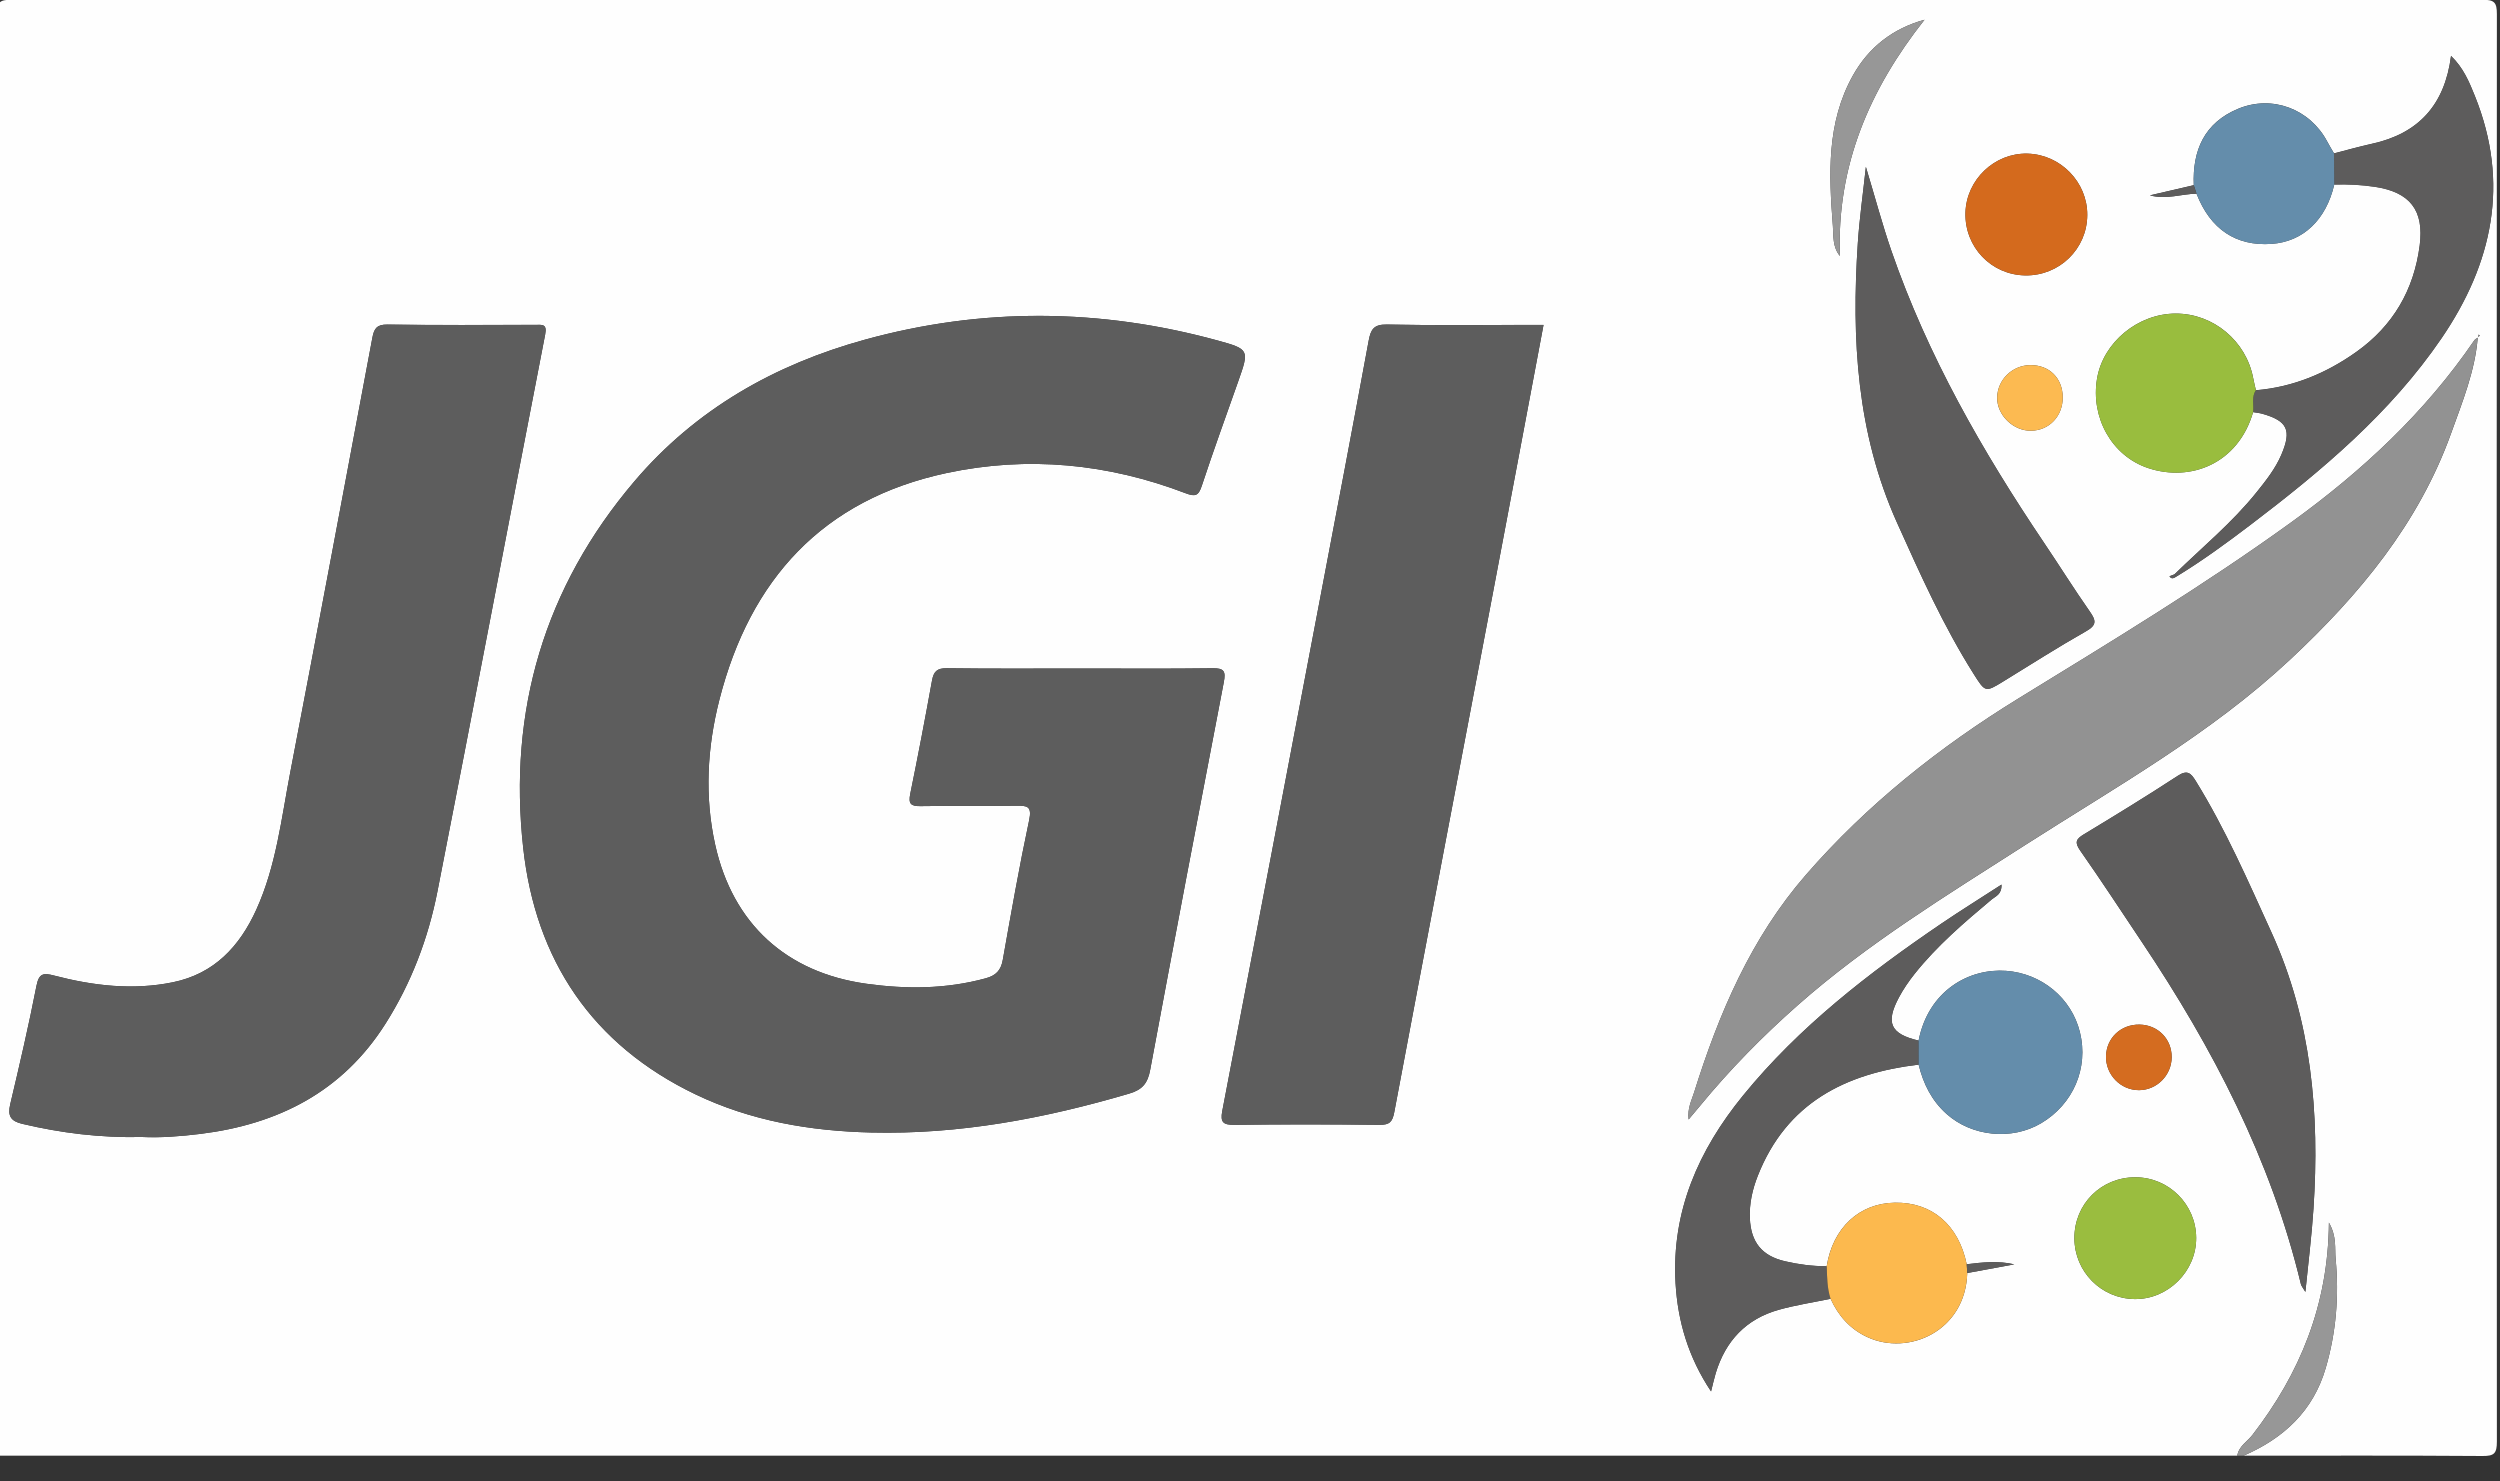 <?xml version="1.0" encoding="utf-8"?>
<!-- Generator: Adobe Illustrator 25.4.1, SVG Export Plug-In . SVG Version: 6.00 Build 0)  -->
<svg version="1.1" id="Layer_1" xmlns="http://www.w3.org/2000/svg" xmlns:xlink="http://www.w3.org/1999/xlink" x="0px" y="0px"
	 viewBox="0 0 800 473.92" style="enable-background:new 0 0 800 473.92;" xml:space="preserve">
<rect x="0" y="0" width="800" height="473.92" fill="#333333" stroke="none"/>
<style type="text/css">
	.st0{fill:#FEFEFE;}
	.st1{fill:#979797;}
	.st2{fill:#5D5D5D;}
	.st3{fill:#929292;}
	.st4{fill:#5D5C5C;}
	.st5{fill:#648DAB;}
	.st6{fill:#99BD3E;}
	.st7{fill:#FCB94E;}
	.st8{fill:#D46A1D;}
	.st9{fill:#9ABD3F;}
	.st10{fill:#D46C20;}
	.st11{fill:#FCBA51;}
</style>
<g>
	<g>
		<path class="st0" d="M715.93,465.82c-238.94,0-477.89,0-716.83,0c0-153.77,0.02-307.54-0.09-461.31c0-3.75,0.84-4.59,4.59-4.59
			c263.6,0.1,527.21,0.1,790.81,0c3.75,0,4.6,0.84,4.59,4.59c-0.11,152.27-0.11,304.54,0,456.81c0,3.74-0.83,4.63-4.59,4.6
			c-25.49-0.19-50.99-0.1-76.48-0.1c12.81-5.55,22.25-14.25,26.29-28.02c3.36-11.46,4.31-23.19,3.18-35.01
			c-0.32-3.35,0.42-7.07-2.15-11.55c-0.23,26.46-9.31,48.3-24.45,67.92C719.12,461.33,716.4,462.77,715.93,465.82z M629.52,407.37
			c5.01-0.93,10.03-1.85,15.04-2.78c-5.11-1.2-10.17-0.65-15.22-0.03c-2.6-12.59-11.11-19.89-22.97-19.7
			c-11.42,0.18-19.86,8.04-21.83,20.34c-4.51,0.01-8.96-0.57-13.33-1.59c-7.43-1.73-10.92-6.12-11.25-13.73
			c-0.21-4.74,0.82-9.26,2.53-13.61c9.19-23.34,28.03-32.81,51.47-35.59c1.49,6.11,4.15,11.5,8.95,15.79
			c8.08,7.21,20.81,8.53,30.23,2.97c10.28-6.06,15.25-17.67,12.45-29.08c-2.72-11.09-12.36-18.85-23.6-19.69
			c-11.85-0.88-24.88,6.29-28.04,22.32c-9-2.13-10.66-5.65-6.28-13.84c1.4-2.62,3.11-5.12,4.96-7.45
			c7.19-9.05,15.93-16.51,24.74-23.9c1.19-1,3.22-1.54,3.11-4.73c-6.76,4.38-13.06,8.29-19.19,12.45
			c-23.34,15.86-45.57,33.03-63.53,55.07c-14.22,17.45-22.9,37.04-21.58,60.04c0.71,12.24,4.11,23.75,11.36,34.62
			c0.61-2.41,0.98-4.15,1.5-5.85c3.13-10.32,9.72-17.34,20.16-20.27c5.43-1.52,11.05-2.37,16.59-3.52
			c2.49,5.45,6.21,9.68,11.74,12.25C610.72,434,628.97,425.94,629.52,407.37z M702.89,61.98c4.43,11.38,12.62,16.86,24.01,16.06
			c10.08-0.7,17.42-7.64,20.07-19c4.32-0.14,8.61,0.08,12.91,0.72c11.32,1.68,15.89,7.51,14.42,18.8
			c-1.86,14.25-8.54,25.7-20.26,34.03c-9.63,6.84-20.25,11.28-32.15,12.28c-0.29-1.3-0.63-2.58-0.87-3.89
			c-2.25-11.87-12.73-20.63-24.73-20.64c-12.11-0.01-23.27,9.17-25.23,20.78c-2.11,12.5,4.71,24.79,16.35,28.66
			c13.56,4.52,28.8-1.38,33.59-17.91c0.98,0.17,1.98,0.26,2.92,0.52c8.09,2.29,9.47,5.27,6.1,13.13c-1.92,4.47-4.9,8.23-7.91,11.98
			c-7.8,9.73-17.43,17.63-26.3,26.29c-0.53,0.2-1.05,0.4-1.58,0.6c0.68,1.07,1.43,0.59,2.19,0.11c8.25-5.02,16.04-10.71,23.72-16.55
			c22.86-17.37,44.8-35.76,61.15-59.72c16.33-23.93,21.89-49.63,10.7-77.45c-1.81-4.5-3.68-9.07-7.66-12.9
			c-2.01,15.72-10.45,24.88-25.37,28.13c-4.06,0.88-8.05,2.04-12.08,3.07c-0.73-1.27-1.5-2.52-2.19-3.82
			c-5.53-10.41-17.61-14.99-28.51-10.45c-10.79,4.5-14.63,13.28-14.17,24.44c-4.58,1.06-9.15,2.13-14.03,3.26
			C693.3,63.94,698.04,62.05,702.89,61.98z M792.95,108.02c-0.39,0.28-0.9,0.49-1.15,0.86c-15.77,23.14-35.98,41.9-58.49,58.18
			c-28.08,20.3-57.73,38.22-87.23,56.34c-25.41,15.61-48.59,34.02-68.18,56.55c-17.58,20.2-27.87,44.39-35.79,69.66
			c-0.78,2.5-2.17,4.99-1.75,8.62c1.54-1.84,2.6-3.08,3.64-4.34c9.53-11.61,20.02-22.28,31.28-32.22
			c22.32-19.71,47.66-35.16,72.59-51.14c29.13-18.67,59.42-35.58,84.96-59.45c22.18-20.72,41.16-43.55,51.56-72.52
			c3.58-9.98,7.64-19.86,8.5-30.61c0.23-0.19,0.46-0.38,0.7-0.57c-0.15-0.11-0.29-0.21-0.44-0.32
			C793.07,107.37,793.01,107.7,792.95,108.02z M346,213.92c-14.33,0-28.66,0.11-42.98-0.09c-3.19-0.04-4.25,1.06-4.78,3.99
			c-2.19,12.1-4.5,24.18-6.96,36.23c-0.66,3.21,0.2,3.97,3.37,3.91c10.16-0.18,20.32,0.04,30.48-0.13c3.6-0.06,5.17,0.12,4.19,4.7
			c-3.16,14.8-5.77,29.71-8.42,44.61c-0.6,3.37-2.16,5.01-5.51,5.93c-12.61,3.44-25.33,3.51-38.14,1.73
			c-25.67-3.57-42.76-19.24-48.37-44.43c-3.47-15.58-2.57-31.2,1.34-46.5c9.82-38.45,33.05-64.01,72.65-72.49
			c26-5.57,51.66-3.05,76.52,6.45c3.12,1.19,4.13,0.83,5.19-2.38c3.69-11.2,7.73-22.29,11.65-33.41
			c3.55-10.06,3.62-10.29-6.62-13.09c-37.58-10.29-75.27-10.62-112.86-0.25c-28.88,7.96-54.13,22.26-73.72,45.3
			c-28.83,33.9-40.46,73.46-35.6,117.36c3.97,35.87,22.01,62.96,55.18,78.86c17.71,8.49,36.66,11.71,56.13,12.18
			c28.23,0.69,55.58-4.51,82.55-12.43c4.38-1.28,5.99-3.4,6.78-7.65c7.71-41.35,15.57-82.67,23.54-123.97
			c0.69-3.56,0.12-4.57-3.62-4.51C373.99,214.04,359.99,213.92,346,213.92z M45.49,363.84c5.75,0.28,12.22-0.2,18.67-1
			c24.87-3.09,45.39-13.48,59.17-35.22c8.3-13.08,13.72-27.39,16.67-42.46c11.65-59.35,22.91-118.79,34.46-178.16
			c0.67-3.44-1.01-3.05-3.08-3.05c-15.82,0.01-31.64,0.13-47.46-0.09c-3.32-0.05-4.21,1.29-4.74,4.1
			c-8.71,46.38-17.38,92.78-26.29,139.12c-2.85,14.82-4.51,29.96-10.84,43.94c-5.36,11.83-13.5,20.59-26.72,23.3
			c-12.81,2.63-25.5,1.12-38-2.14c-3.32-0.87-4.85-0.84-5.65,3.23c-2.48,12.71-5.42,25.35-8.41,37.95c-0.89,3.74,0.17,5.4,3.87,6.27
			C19.52,362.56,32.02,364.13,45.49,363.84z M493.93,103.97c-1.89,0-3.52,0-5.15,0c-15,0-30,0.18-44.99-0.12
			c-4.18-0.08-5.15,1.56-5.82,5.19c-5.03,27.31-10.24,54.59-15.43,81.87c-10.44,54.89-20.89,109.77-31.42,164.64
			c-0.69,3.61,0.33,4.43,3.88,4.39c15.49-0.19,30.99-0.17,46.49,0c3.18,0.03,4.1-0.96,4.68-4.06
			c10.46-55.56,21.09-111.09,31.66-166.64C483.2,161,488.5,132.73,493.93,103.97z M737.72,413.41c0.95-9.53,2.04-18.08,2.6-26.66
			c1.99-30.4-0.58-60.11-13.42-88.32c-7.51-16.49-14.73-33.11-24.29-48.57c-1.52-2.46-2.66-3.6-5.72-1.6
			c-9.88,6.46-19.96,12.63-30.06,18.73c-2.57,1.55-2.99,2.58-1.13,5.24c6.78,9.67,13.24,19.57,19.81,29.39
			c22.61,33.79,41.2,69.45,50.78,109.3C736.42,411.5,736.89,412,737.72,413.41z M597.08,53.4c-0.97,8.98-2.07,16.67-2.58,24.39
			c-2.04,30.66-0.34,60.8,12.53,89.43c7.43,16.53,14.83,33.05,24.53,48.42c3.75,5.95,3.75,5.93,9.52,2.4
			c8.79-5.39,17.48-10.96,26.44-16.03c3.5-1.98,3.24-3.42,1.23-6.3c-5.05-7.22-9.72-14.7-14.65-22.01
			c-19.75-29.32-37.23-59.83-48.84-93.39C602.35,71.88,600.05,63.24,597.08,53.4z M648.06,88.13c10.92,0.18,19.81-8.47,19.87-19.32
			c0.06-10.54-8.58-19.4-19.16-19.65c-10.54-0.25-19.55,8.36-19.83,18.93C628.66,79.04,637.17,87.95,648.06,88.13z M683.41,376.73
			c-11.02-0.06-19.66,8.55-19.61,19.53c0.05,10.69,8.58,19.3,19.28,19.44c10.69,0.14,19.78-8.91,19.7-19.62
			C702.7,385.42,694.06,376.78,683.41,376.73z M615.84,6.32c-10.19,2.82-17.85,8.8-22.9,17.82c-8.49,15.17-7.7,31.72-6.42,48.22
			c0.24,3.09-0.19,6.57,2.25,9.56C587.69,52.96,598.33,28.48,615.84,6.32z M684.65,327.87c-5.95-0.09-10.55,4.23-10.72,10.06
			c-0.17,5.95,4.65,10.93,10.55,10.92c5.68-0.01,10.4-4.74,10.46-10.49C694.99,332.49,690.55,327.96,684.65,327.87z M649.72,116.84
			c-5.77,0.04-10.51,4.64-10.63,10.33c-0.12,5.63,5.17,10.79,10.93,10.66c5.79-0.13,10.11-4.74,10.05-10.73
			C660.02,121,655.77,116.79,649.72,116.84z"/>
		<path class="st1" d="M715.93,465.82c0.48-3.05,3.2-4.49,4.87-6.66c15.14-19.62,24.22-41.46,24.45-67.92
			c2.57,4.48,1.83,8.2,2.15,11.55c1.13,11.82,0.18,23.55-3.18,35.01c-4.03,13.77-13.48,22.47-26.29,28.02
			C717.26,465.82,716.59,465.82,715.93,465.82z"/>
		<path class="st2" d="M346,213.92c13.99,0,27.99,0.12,41.98-0.08c3.74-0.05,4.31,0.95,3.62,4.51
			c-7.97,41.3-15.83,82.62-23.54,123.97c-0.79,4.25-2.41,6.37-6.78,7.65c-26.97,7.92-54.32,13.12-82.55,12.43
			c-19.47-0.47-38.41-3.69-56.13-12.18c-33.17-15.91-51.21-42.99-55.18-78.86c-4.86-43.9,6.77-83.46,35.6-117.36
			c19.59-23.04,44.84-37.34,73.72-45.3c37.59-10.37,75.28-10.03,112.86,0.25c10.24,2.8,10.17,3.03,6.62,13.09
			c-3.92,11.12-7.96,22.21-11.65,33.41c-1.05,3.2-2.07,3.57-5.19,2.38c-24.86-9.5-50.51-12.02-76.52-6.45
			c-39.6,8.48-62.83,34.05-72.65,72.49c-3.91,15.3-4.81,30.92-1.34,46.5c5.61,25.2,22.7,40.86,48.37,44.43
			c12.8,1.78,25.52,1.71,38.14-1.73c3.34-0.91,4.91-2.55,5.51-5.93c2.65-14.9,5.26-29.82,8.42-44.61c0.98-4.58-0.59-4.76-4.19-4.7
			c-10.16,0.17-20.33-0.06-30.48,0.13c-3.17,0.06-4.02-0.71-3.37-3.91c2.47-12.05,4.77-24.13,6.96-36.23
			c0.53-2.94,1.59-4.04,4.78-3.99C317.35,214.03,331.67,213.92,346,213.92z"/>
		<path class="st2" d="M45.49,363.84c-13.48,0.29-25.97-1.28-38.35-4.2c-3.7-0.87-4.75-2.53-3.87-6.27
			c2.99-12.61,5.92-25.24,8.41-37.95c0.8-4.07,2.33-4.1,5.65-3.23c12.5,3.26,25.18,4.77,38,2.14c13.21-2.71,21.36-11.46,26.72-23.3
			c6.33-13.97,7.99-29.12,10.84-43.94c8.91-46.35,17.58-92.74,26.29-139.12c0.53-2.81,1.42-4.14,4.74-4.1
			c15.82,0.22,31.64,0.1,47.46,0.09c2.07,0,3.75-0.4,3.08,3.05c-11.54,59.38-22.8,118.81-34.46,178.16
			c-2.96,15.06-8.37,29.37-16.67,42.46c-13.79,21.73-34.31,32.12-59.17,35.22C57.71,363.64,51.24,364.13,45.49,363.84z"/>
		<path class="st2" d="M493.93,103.97c-5.43,28.77-10.73,57.03-16.1,85.28c-10.56,55.54-21.2,111.07-31.66,166.64
			c-0.58,3.1-1.5,4.09-4.68,4.06c-15.49-0.17-30.99-0.18-46.49,0c-3.55,0.04-4.57-0.78-3.88-4.39
			c10.53-54.87,20.97-109.76,31.42-164.64c5.19-27.28,10.41-54.56,15.43-81.87c0.67-3.63,1.64-5.27,5.82-5.19
			c14.99,0.29,29.99,0.12,44.99,0.12C490.41,103.97,492.04,103.97,493.93,103.97z"/>
		<path class="st3" d="M792.87,107.95c-0.87,10.75-4.92,20.64-8.5,30.61c-10.4,28.97-29.38,51.8-51.56,72.52
			c-25.54,23.87-55.83,40.78-84.96,59.45c-24.94,15.98-50.27,31.43-72.59,51.14c-11.26,9.94-21.74,20.61-31.28,32.22
			c-1.04,1.26-2.1,2.5-3.64,4.34c-0.41-3.62,0.97-6.12,1.75-8.62c7.92-25.27,18.21-49.45,35.79-69.66
			c19.6-22.53,42.78-40.94,68.18-56.55c29.5-18.13,59.15-36.05,87.23-56.34c22.52-16.28,42.73-35.04,58.49-58.18
			c0.26-0.38,0.76-0.58,1.15-0.86L792.87,107.95z"/>
		<path class="st4" d="M737.72,413.41c-0.83-1.41-1.3-1.91-1.44-2.49c-9.58-39.85-28.17-75.51-50.78-109.3
			c-6.57-9.82-13.03-19.71-19.81-29.39c-1.86-2.65-1.44-3.68,1.13-5.24c10.11-6.1,20.18-12.28,30.06-18.73
			c3.06-2,4.19-0.86,5.72,1.6c9.56,15.46,16.78,32.07,24.29,48.57c12.84,28.21,15.41,57.92,13.42,88.32
			C739.76,395.33,738.67,403.88,737.72,413.41z"/>
		<path class="st4" d="M597.08,53.4c2.97,9.84,5.26,18.48,8.18,26.91c11.61,33.55,29.1,64.07,48.84,93.39
			c4.92,7.31,9.6,14.79,14.65,22.01c2.01,2.88,2.27,4.32-1.23,6.3c-8.97,5.07-17.66,10.64-26.44,16.03
			c-5.77,3.54-5.76,3.55-9.52-2.4c-9.7-15.37-17.1-31.89-24.53-48.42c-12.87-28.63-14.57-58.77-12.53-89.43
			C595.01,70.07,596.11,62.38,597.08,53.4z"/>
		<path class="st4" d="M746.88,49.11c4.02-1.03,8.02-2.18,12.08-3.07c14.92-3.25,23.36-12.41,25.37-28.13
			c3.98,3.82,5.85,8.4,7.66,12.9c11.2,27.82,5.63,53.52-10.7,77.45c-16.35,23.96-38.3,42.35-61.15,59.72
			c-7.68,5.83-15.47,11.52-23.72,16.55c-0.18-0.25-0.39-0.49-0.6-0.71c8.87-8.66,18.5-16.56,26.3-26.29c3-3.75,5.99-7.51,7.91-11.98
			c3.37-7.86,2-10.84-6.1-13.13c-0.95-0.27-1.95-0.35-2.93-0.52c0.29-2.33-0.6-4.82,0.89-7c11.9-1,22.52-5.44,32.15-12.28
			c11.72-8.33,18.41-19.78,20.26-34.03c1.47-11.29-3.1-17.12-14.42-18.8c-4.3-0.64-8.58-0.86-12.91-0.72
			C746.94,55.73,746.91,52.42,746.88,49.11z"/>
		<path class="st4" d="M585.78,415.61c-5.53,1.15-11.15,2-16.59,3.52c-10.44,2.93-17.04,9.95-20.16,20.27
			c-0.51,1.7-0.88,3.44-1.5,5.85c-7.24-10.87-10.65-22.37-11.36-34.62c-1.33-23,7.36-42.59,21.58-60.04
			c17.96-22.04,40.19-39.21,63.53-55.07c6.13-4.16,12.43-8.08,19.19-12.45c0.11,3.18-1.91,3.73-3.11,4.73
			c-8.81,7.39-17.55,14.85-24.74,23.9c-1.85,2.33-3.56,4.83-4.96,7.45c-4.38,8.2-2.72,11.71,6.28,13.84c0,2.56,0.01,5.12,0.01,7.68
			c-23.44,2.79-42.27,12.26-51.47,35.59c-1.71,4.34-2.74,8.86-2.53,13.61c0.33,7.62,3.82,12.01,11.25,13.73
			c4.37,1.02,8.82,1.59,13.33,1.59C584.67,408.7,584.67,412.22,585.78,415.61z"/>
		<path class="st5" d="M613.96,340.67c0-2.56-0.01-5.12-0.01-7.68c3.16-16.03,16.2-23.2,28.04-22.32
			c11.23,0.83,20.88,8.6,23.6,19.69c2.8,11.41-2.17,23.01-12.45,29.08c-9.42,5.56-22.15,4.24-30.23-2.97
			C618.11,352.17,615.45,346.77,613.96,340.67z"/>
		<path class="st6" d="M721.88,124.88c-1.49,2.18-0.59,4.67-0.89,7c-4.79,16.54-20.03,22.43-33.59,17.91
			c-11.64-3.88-18.46-16.17-16.35-28.66c1.96-11.61,13.12-20.79,25.23-20.78c11.99,0.01,22.48,8.77,24.73,20.64
			C721.26,122.3,721.59,123.58,721.88,124.88z"/>
		<path class="st5" d="M746.88,49.11c0.03,3.31,0.06,6.63,0.09,9.94c-2.65,11.35-9.99,18.3-20.07,19
			c-11.39,0.79-19.58-4.68-24.01-16.06c-0.29-0.9-0.59-1.8-0.88-2.71c-0.46-11.15,3.38-19.94,14.17-24.44
			c10.9-4.54,22.98,0.04,28.51,10.45C745.37,46.58,746.14,47.83,746.88,49.11z"/>
		<path class="st7" d="M585.78,415.61c-1.11-3.39-1.11-6.91-1.23-10.42c1.97-12.29,10.41-20.16,21.83-20.34
			c11.86-0.19,20.38,7.11,22.97,19.7c0.06,0.94,0.12,1.87,0.18,2.81c-0.55,18.57-18.81,26.63-32,20.5
			C591.99,425.29,588.26,421.06,585.78,415.61z"/>
		<path class="st8" d="M648.06,88.13c-10.9-0.18-19.4-9.09-19.12-20.04c0.27-10.58,9.29-19.18,19.83-18.93
			c10.58,0.25,19.22,9.12,19.16,19.65C667.87,79.66,658.98,88.31,648.06,88.13z"/>
		<path class="st9" d="M683.41,376.73c10.65,0.05,19.3,8.69,19.38,19.35c0.08,10.7-9.01,19.76-19.7,19.62
			c-10.7-0.14-19.23-8.74-19.28-19.44C663.75,385.28,672.39,376.67,683.41,376.73z"/>
		<path class="st1" d="M615.84,6.32c-17.5,22.16-28.15,46.64-27.07,75.61c-2.45-2.99-2.01-6.47-2.25-9.56
			c-1.28-16.5-2.07-33.06,6.42-48.22C597.99,15.12,605.65,9.14,615.84,6.32z"/>
		<path class="st10" d="M684.65,327.87c5.89,0.09,10.34,4.62,10.28,10.49c-0.05,5.75-4.77,10.49-10.46,10.49
			c-5.9,0.01-10.72-4.98-10.55-10.92C674.1,332.1,678.7,327.78,684.65,327.87z"/>
		<path class="st11" d="M649.72,116.84c6.05-0.05,10.3,4.17,10.36,10.26c0.05,6-4.26,10.6-10.05,10.73
			c-5.76,0.13-11.05-5.03-10.93-10.66C639.21,121.48,643.94,116.88,649.72,116.84z"/>
		<path class="st4" d="M629.52,407.37c-0.06-0.94-0.12-1.88-0.18-2.81c5.06-0.62,10.12-1.17,15.23,0.03
			C639.55,405.51,634.54,406.44,629.52,407.37z"/>
		<path class="st4" d="M702,59.27c0.29,0.9,0.59,1.8,0.88,2.71c-4.85,0.07-9.59,1.95-14.92,0.55C692.85,61.4,697.43,60.34,702,59.27
			z"/>
		<path class="st3" d="M792.95,108.02c0.06-0.32,0.12-0.64,0.18-0.97c0.15,0.11,0.29,0.21,0.44,0.32c-0.23,0.19-0.46,0.38-0.7,0.57
			C792.87,107.95,792.95,108.02,792.95,108.02z"/>
		<path class="st4" d="M696.41,184.52c-0.76,0.48-1.51,0.95-2.19-0.11c0.53-0.2,1.05-0.4,1.58-0.6
			C696.03,184.03,696.23,184.27,696.41,184.52z"/>
	</g>
</g>
</svg>
